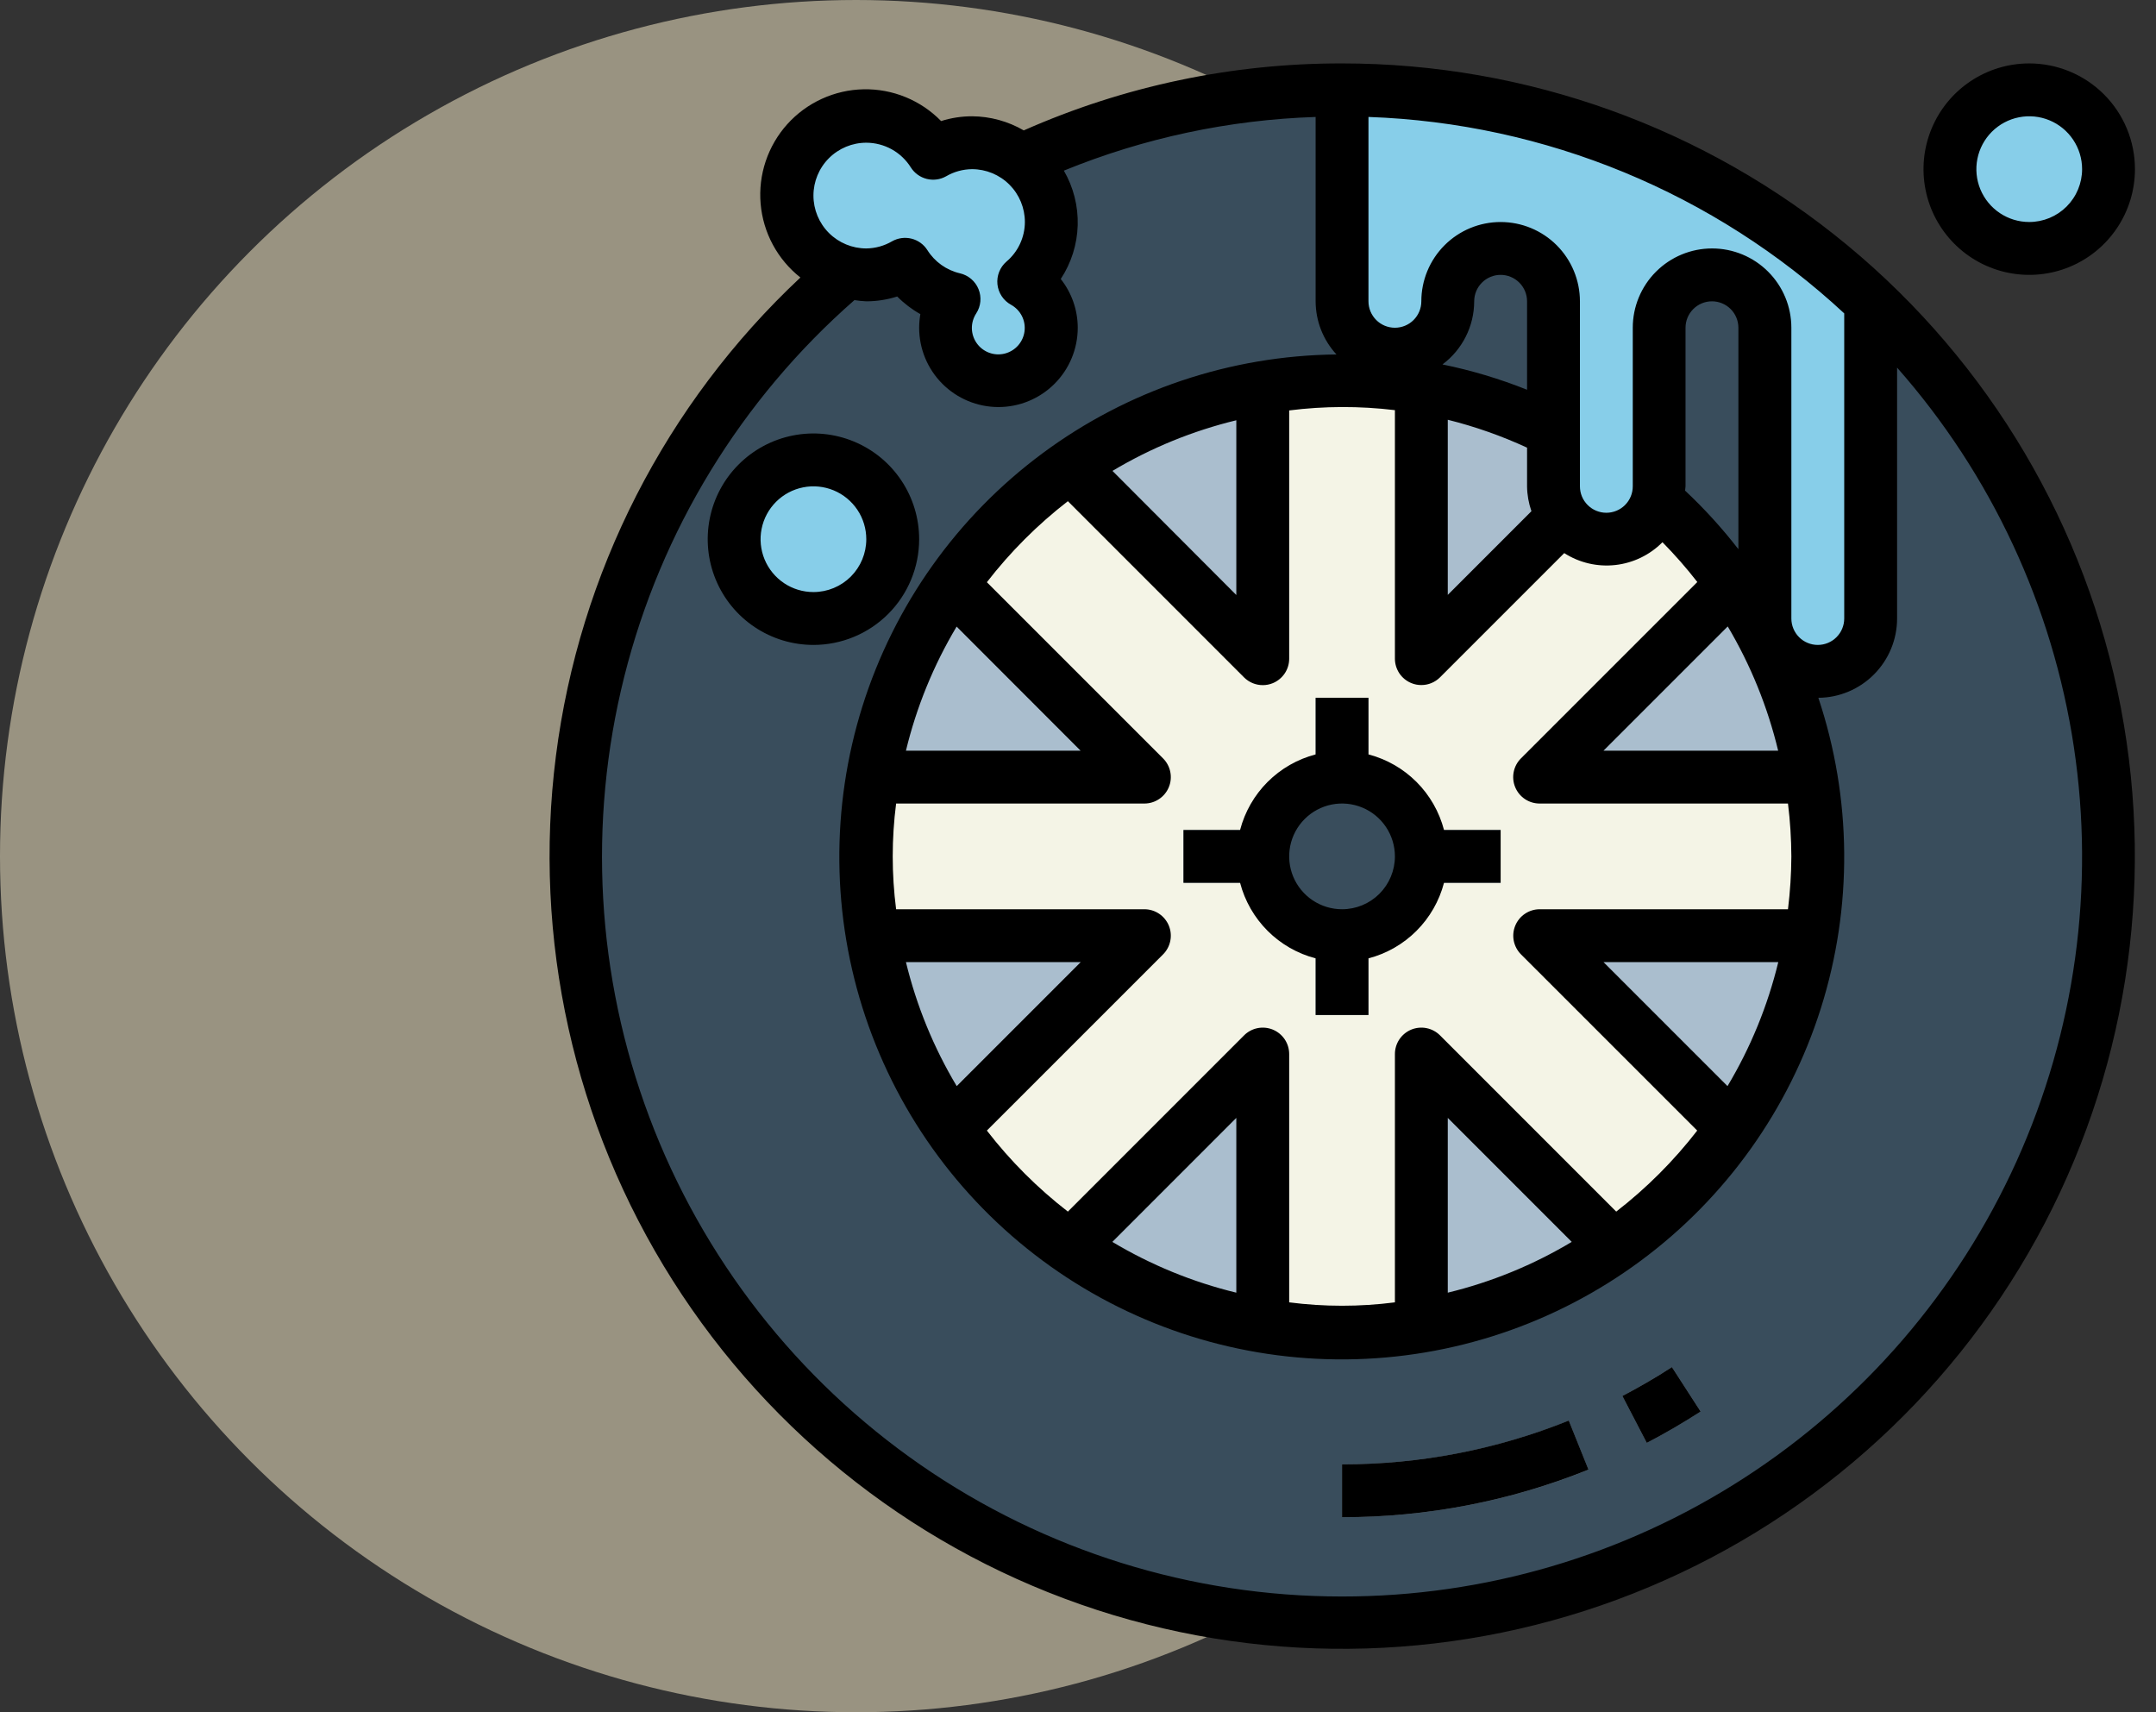 <svg width="102" height="81" viewBox="0 0 102 81" fill="none" xmlns="http://www.w3.org/2000/svg">
<rect x="0" y="0" width="102" height="81" fill="#333333" stroke="none"/>
<circle cx="40.5" cy="40.5" r="40.5" fill="#FFF4D0" fill-opacity="0.5"/>
<path d="M63.492 76.774C83.519 76.774 99.754 60.539 99.754 40.512C99.754 20.485 83.519 4.25 63.492 4.25C43.465 4.25 27.23 20.485 27.23 40.512C27.23 60.539 43.465 76.774 63.492 76.774Z" fill="#394D5C"/>
<path d="M63.492 63.02C75.922 63.02 85.999 52.943 85.999 40.512C85.999 28.082 75.922 18.005 63.492 18.005C51.061 18.005 40.984 28.082 40.984 40.512C40.984 52.943 51.061 63.02 63.492 63.02Z" fill="#AABECE"/>
<path d="M63.492 71.773V69.272C67.167 69.279 70.809 68.577 74.218 67.205L75.151 69.526C71.445 71.017 67.487 71.78 63.492 71.773Z" fill="#7D8D9C"/>
<path d="M77.909 68.257L76.754 66.038C77.549 65.624 78.338 65.163 79.098 64.673L80.456 66.771C79.63 67.308 78.773 67.808 77.909 68.257Z" fill="#7D8D9C"/>
<path d="M81.951 27.654C80.428 25.473 78.532 23.577 76.35 22.054L67.243 31.162V18.343C64.763 17.892 62.221 17.892 59.741 18.343V31.162L50.634 22.054C48.452 23.577 46.556 25.473 45.033 27.654L54.141 36.761H41.322C40.872 39.242 40.872 41.783 41.322 44.264H54.141L45.033 53.37C46.556 55.552 48.452 57.448 50.634 58.971L59.741 49.863V62.682C62.221 63.133 64.763 63.133 67.243 62.682V49.863L76.35 58.971C78.532 57.448 80.428 55.552 81.951 53.37L72.843 44.264H85.662C86.112 41.783 86.112 39.242 85.662 36.761H72.843L81.951 27.654Z" fill="#F4F4E6"/>
<path d="M62.242 44.264H64.742V48.015H62.242V44.264Z" fill="#AABECE"/>
<path d="M65.993 16.754C66.656 16.754 67.292 16.491 67.761 16.022C68.23 15.553 68.494 14.917 68.494 14.253C68.494 13.59 68.757 12.954 69.226 12.485C69.695 12.016 70.331 11.752 70.994 11.752C71.658 11.752 72.294 12.016 72.763 12.485C73.232 12.954 73.495 13.59 73.495 14.253V23.006C73.495 23.669 73.759 24.306 74.228 24.775C74.697 25.244 75.333 25.507 75.996 25.507C76.659 25.507 77.296 25.244 77.764 24.775C78.234 24.306 78.497 23.669 78.497 23.006V15.504C78.497 14.841 78.76 14.204 79.229 13.735C79.698 13.266 80.335 13.003 80.998 13.003C81.661 13.003 82.297 13.266 82.766 13.735C83.235 14.204 83.499 14.841 83.499 15.504V29.258C83.499 29.922 83.762 30.558 84.231 31.027C84.7 31.496 85.336 31.759 85.999 31.759C86.663 31.759 87.299 31.496 87.768 31.027C88.237 30.558 88.5 29.922 88.5 29.258V14.267C81.767 7.829 72.808 4.24 63.492 4.25V14.253C63.492 14.917 63.755 15.553 64.224 16.022C64.693 16.491 65.329 16.754 65.993 16.754Z" fill="#87CEE9"/>
<path d="M40.984 5.5C41.617 5.501 42.239 5.662 42.792 5.968C43.345 6.274 43.812 6.715 44.148 7.251C44.707 6.927 45.34 6.754 45.986 6.75C46.751 6.747 47.498 6.979 48.126 7.413C48.755 7.848 49.236 8.465 49.503 9.182C49.77 9.898 49.81 10.679 49.62 11.419C49.429 12.159 49.016 12.823 48.436 13.321C48.877 13.563 49.234 13.932 49.463 14.38C49.691 14.828 49.778 15.335 49.714 15.833C49.65 16.332 49.437 16.8 49.103 17.176C48.769 17.552 48.33 17.818 47.842 17.94C47.355 18.063 46.841 18.035 46.369 17.861C45.898 17.687 45.489 17.375 45.197 16.966C44.906 16.556 44.744 16.069 44.734 15.566C44.723 15.063 44.865 14.569 45.139 14.148C44.181 13.925 43.349 13.334 42.822 12.502C42.264 12.826 41.63 12.998 40.984 13.002C39.989 13.002 39.035 12.607 38.332 11.904C37.628 11.2 37.233 10.246 37.233 9.251C37.233 8.256 37.628 7.302 38.332 6.599C39.035 5.895 39.989 5.5 40.984 5.5Z" fill="#87CEE9"/>
<path d="M96.003 11.752C98.075 11.752 99.754 10.073 99.754 8.001C99.754 5.929 98.075 4.25 96.003 4.25C93.931 4.25 92.251 5.929 92.251 8.001C92.251 10.073 93.931 11.752 96.003 11.752Z" fill="#87CEE9"/>
<path d="M38.484 29.258C40.555 29.258 42.235 27.579 42.235 25.507C42.235 23.435 40.555 21.756 38.484 21.756C36.412 21.756 34.732 23.435 34.732 25.507C34.732 27.579 36.412 29.258 38.484 29.258Z" fill="#87CEE9"/>
<path d="M63.492 44.263C65.564 44.263 67.243 42.584 67.243 40.512C67.243 38.44 65.564 36.761 63.492 36.761C61.42 36.761 59.741 38.44 59.741 40.512C59.741 42.584 61.42 44.263 63.492 44.263Z" fill="#394D5C"/>
<path d="M62.242 33.01H64.742V36.761H62.242V33.01Z" fill="#AABECE"/>
<path d="M67.243 39.262H70.994V41.763H67.243V39.262Z" fill="#AABECE"/>
<path d="M55.989 39.262H59.741V41.763H55.989V39.262Z" fill="#AABECE"/>
<path d="M63.492 69.272V71.773C67.487 71.779 71.445 71.015 75.151 69.522L74.218 67.201C70.809 68.574 67.167 69.277 63.492 69.272Z" fill="black"/>
<path d="M76.754 66.038L77.909 68.257C78.773 67.808 79.63 67.308 80.456 66.774L79.098 64.673C78.338 65.165 77.549 65.624 76.754 66.038Z" fill="black"/>
<path d="M64.742 35.688V33.01H62.242V35.688C61.382 35.913 60.598 36.362 59.97 36.99C59.342 37.618 58.893 38.403 58.668 39.262H55.989V41.763H58.668C58.893 42.622 59.342 43.406 59.97 44.034C60.598 44.662 61.382 45.112 62.242 45.336V48.015H64.742V45.336C65.602 45.112 66.386 44.662 67.014 44.034C67.642 43.406 68.091 42.622 68.316 41.763H70.995V39.262H68.316C68.091 38.403 67.642 37.618 67.014 36.99C66.386 36.362 65.602 35.913 64.742 35.688ZM63.492 43.013C62.997 43.013 62.514 42.866 62.103 42.592C61.691 42.317 61.371 41.926 61.181 41.469C60.992 41.012 60.943 40.51 61.039 40.024C61.136 39.539 61.374 39.094 61.724 38.744C62.073 38.394 62.519 38.156 63.004 38.059C63.489 37.963 63.992 38.013 64.449 38.202C64.906 38.391 65.297 38.712 65.571 39.123C65.846 39.534 65.993 40.018 65.993 40.512C65.993 41.175 65.729 41.812 65.26 42.281C64.791 42.75 64.155 43.013 63.492 43.013Z" fill="black"/>
<path d="M63.492 3C58.306 2.99 53.176 4.07 48.434 6.169C47.691 5.737 46.846 5.506 45.986 5.501C45.49 5.501 44.997 5.577 44.524 5.727C44.048 5.239 43.476 4.854 42.845 4.595C42.213 4.336 41.535 4.21 40.853 4.224C40.171 4.238 39.499 4.392 38.879 4.676C38.258 4.96 37.703 5.368 37.246 5.875C36.79 6.383 36.443 6.978 36.226 7.625C36.009 8.272 35.927 8.957 35.985 9.636C36.043 10.316 36.24 10.977 36.564 11.578C36.888 12.178 37.331 12.706 37.867 13.128C31.496 19.095 27.405 27.097 26.301 35.756C25.197 44.415 27.148 53.188 31.818 60.562C36.488 67.937 43.584 73.452 51.884 76.156C60.184 78.859 69.167 78.583 77.284 75.375C85.402 72.166 92.147 66.226 96.355 58.578C100.563 50.931 101.971 42.055 100.337 33.48C98.703 24.905 94.129 17.169 87.403 11.605C80.677 6.041 72.221 2.998 63.492 3ZM81.728 51.38L75.862 45.514H84.13C83.629 47.579 82.82 49.557 81.728 51.38ZM84.749 40.513C84.745 41.349 84.691 42.184 84.589 43.013H72.844C72.596 43.013 72.355 43.086 72.149 43.224C71.943 43.361 71.783 43.556 71.688 43.785C71.593 44.013 71.568 44.265 71.616 44.507C71.665 44.75 71.784 44.973 71.959 45.148L80.295 53.483C79.185 54.918 77.897 56.206 76.463 57.316L68.127 48.979C67.952 48.804 67.729 48.685 67.487 48.637C67.244 48.589 66.993 48.614 66.764 48.708C66.536 48.803 66.34 48.964 66.203 49.169C66.066 49.375 65.993 49.617 65.993 49.864V61.609C64.332 61.823 62.651 61.823 60.991 61.609V49.864C60.991 49.617 60.918 49.375 60.781 49.169C60.644 48.964 60.448 48.803 60.22 48.708C59.991 48.614 59.74 48.589 59.497 48.637C59.255 48.685 59.032 48.804 58.857 48.979L50.521 57.316C49.087 56.206 47.799 54.918 46.689 53.483L55.025 45.148C55.2 44.973 55.319 44.75 55.367 44.507C55.416 44.265 55.391 44.013 55.296 43.785C55.201 43.556 55.041 43.361 54.835 43.224C54.629 43.086 54.388 43.013 54.14 43.013H42.395C42.181 41.353 42.181 39.672 42.395 38.012H54.14C54.388 38.012 54.629 37.939 54.835 37.801C55.041 37.664 55.201 37.469 55.296 37.24C55.391 37.012 55.416 36.76 55.367 36.518C55.319 36.275 55.2 36.052 55.025 35.877L46.689 27.542C47.799 26.107 49.087 24.819 50.521 23.709L58.857 32.046C59.091 32.28 59.409 32.411 59.741 32.411C59.905 32.412 60.068 32.379 60.22 32.316C60.448 32.221 60.643 32.061 60.781 31.855C60.918 31.65 60.991 31.408 60.991 31.161V19.416C62.651 19.206 64.331 19.202 65.993 19.403V31.157C65.993 31.404 66.066 31.646 66.203 31.852C66.341 32.057 66.536 32.218 66.764 32.312C66.916 32.376 67.079 32.408 67.243 32.407C67.575 32.408 67.893 32.276 68.127 32.042L74.004 26.165C74.721 26.624 75.573 26.823 76.418 26.729C77.264 26.635 78.052 26.255 78.651 25.65C79.237 26.245 79.788 26.873 80.3 27.533L71.961 35.871C71.784 36.045 71.663 36.269 71.614 36.512C71.564 36.756 71.588 37.008 71.683 37.238C71.778 37.468 71.939 37.664 72.145 37.802C72.352 37.94 72.595 38.013 72.844 38.012H84.589C84.692 38.841 84.745 39.676 84.749 40.513ZM74.359 58.749C72.536 59.84 70.559 60.65 68.494 61.151V52.883L74.359 58.749ZM58.49 61.151C56.425 60.65 54.448 59.84 52.625 58.749L58.49 52.883V61.151ZM45.256 29.64L51.122 35.511H42.86C43.359 33.446 44.166 31.469 45.256 29.645V29.64ZM42.86 45.514H51.128L45.262 51.38C44.171 49.557 43.361 47.579 42.86 45.514ZM52.631 22.276C54.452 21.188 56.428 20.38 58.49 19.881V28.148L52.631 22.276ZM68.494 19.857C69.783 20.178 71.039 20.62 72.245 21.177V23.007C72.25 23.408 72.32 23.805 72.452 24.183L68.494 28.142V19.857ZM72.245 18.438C70.95 17.92 69.61 17.519 68.243 17.24C68.708 16.893 69.086 16.442 69.346 15.924C69.607 15.406 69.743 14.834 69.744 14.254C69.744 13.922 69.876 13.604 70.11 13.37C70.345 13.135 70.663 13.003 70.994 13.003C71.326 13.003 71.644 13.135 71.879 13.37C72.113 13.604 72.245 13.922 72.245 14.254V18.438ZM84.124 35.511H75.862L81.739 29.634C82.824 31.463 83.627 33.444 84.124 35.511ZM79.721 23.214C79.721 23.144 79.742 23.078 79.742 23.007V15.504C79.742 15.173 79.874 14.854 80.109 14.62C80.343 14.386 80.661 14.254 80.993 14.254C81.324 14.254 81.642 14.386 81.877 14.62C82.111 14.854 82.243 15.173 82.243 15.504V25.98C81.479 24.993 80.637 24.068 79.726 23.214H79.721ZM84.749 29.259V15.504C84.749 14.509 84.354 13.555 83.65 12.852C82.947 12.148 81.993 11.753 80.998 11.753C80.003 11.753 79.049 12.148 78.345 12.852C77.642 13.555 77.246 14.509 77.246 15.504V23.007C77.246 23.338 77.115 23.656 76.88 23.891C76.646 24.125 76.328 24.257 75.996 24.257C75.665 24.257 75.346 24.125 75.112 23.891C74.877 23.656 74.746 23.338 74.746 23.007V14.254C74.746 13.259 74.35 12.305 73.647 11.601C72.944 10.898 71.989 10.503 70.994 10.503C70 10.503 69.045 10.898 68.342 11.601C67.638 12.305 67.243 13.259 67.243 14.254C67.243 14.585 67.112 14.903 66.877 15.138C66.642 15.373 66.324 15.504 65.993 15.504C65.661 15.504 65.343 15.373 65.109 15.138C64.874 14.903 64.742 14.585 64.742 14.254V5.532C73.118 5.825 81.108 9.124 87.25 14.825V29.259C87.25 29.59 87.118 29.909 86.884 30.143C86.649 30.378 86.331 30.509 85.999 30.509C85.668 30.509 85.35 30.378 85.115 30.143C84.881 29.909 84.749 29.59 84.749 29.259ZM40.984 6.751C41.406 6.752 41.82 6.86 42.189 7.064C42.557 7.269 42.868 7.563 43.091 7.92C43.263 8.191 43.532 8.385 43.843 8.463C44.154 8.541 44.483 8.497 44.762 8.339C45.134 8.122 45.556 8.006 45.986 8.002C46.649 8.002 47.285 8.265 47.755 8.734C48.224 9.203 48.487 9.839 48.487 10.503C48.486 10.86 48.407 11.213 48.256 11.537C48.105 11.861 47.885 12.148 47.612 12.378C47.46 12.51 47.342 12.677 47.269 12.864C47.195 13.052 47.168 13.254 47.189 13.454C47.211 13.654 47.28 13.846 47.392 14.014C47.503 14.181 47.653 14.319 47.829 14.416C48.05 14.537 48.229 14.722 48.344 14.946C48.458 15.17 48.502 15.423 48.47 15.673C48.438 15.923 48.331 16.157 48.164 16.345C47.997 16.533 47.776 16.666 47.532 16.727C47.288 16.788 47.031 16.774 46.795 16.686C46.559 16.599 46.355 16.442 46.21 16.237C46.064 16.032 45.984 15.787 45.979 15.536C45.975 15.284 46.047 15.037 46.185 14.826C46.294 14.658 46.361 14.466 46.38 14.266C46.399 14.066 46.369 13.865 46.294 13.679C46.219 13.493 46.1 13.327 45.947 13.197C45.794 13.067 45.613 12.975 45.417 12.93C44.779 12.782 44.224 12.388 43.875 11.833C43.704 11.562 43.435 11.368 43.124 11.29C42.813 11.212 42.484 11.257 42.205 11.414C41.834 11.631 41.414 11.748 40.984 11.753C40.321 11.753 39.685 11.489 39.216 11.021C38.747 10.552 38.484 9.915 38.484 9.252C38.484 8.589 38.747 7.953 39.216 7.484C39.685 7.015 40.321 6.751 40.984 6.751ZM63.492 75.524C56.371 75.527 49.419 73.358 43.564 69.306C37.709 65.255 33.228 59.514 30.721 52.849C28.214 46.185 27.8 38.914 29.534 32.008C31.267 25.101 35.066 18.888 40.423 14.197C40.609 14.227 40.796 14.246 40.984 14.254C41.481 14.254 41.974 14.177 42.447 14.026C42.771 14.354 43.14 14.635 43.542 14.86C43.505 15.073 43.486 15.288 43.485 15.504C43.485 16.499 43.88 17.453 44.584 18.157C45.288 18.86 46.242 19.256 47.237 19.256C48.231 19.256 49.186 18.86 49.889 18.157C50.593 17.453 50.988 16.499 50.988 15.504C50.987 14.667 50.704 13.855 50.184 13.198C50.682 12.442 50.96 11.562 50.986 10.656C51.012 9.751 50.785 8.856 50.331 8.072C54.119 6.526 58.152 5.666 62.242 5.533V14.254C62.244 15.186 62.596 16.083 63.228 16.768C58.211 16.821 53.34 18.46 49.311 21.451C45.282 24.441 42.303 28.63 40.8 33.417C39.297 38.203 39.347 43.343 40.943 48.1C42.539 52.856 45.6 56.986 49.686 59.897C53.773 62.809 58.675 64.352 63.692 64.307C68.709 64.262 73.584 62.63 77.617 59.646C81.65 56.662 84.636 52.478 86.146 47.694C87.657 42.909 87.615 37.769 86.026 33.01C87.016 33.003 87.963 32.605 88.661 31.902C89.359 31.199 89.751 30.249 89.751 29.259V17.391C94.207 22.442 97.111 28.672 98.114 35.333C99.116 41.993 98.174 48.802 95.401 54.941C92.629 61.079 88.143 66.287 82.482 69.938C76.822 73.59 70.228 75.529 63.492 75.524Z" fill="black"/>
<path d="M96.003 3C95.013 3 94.046 3.293 93.224 3.843C92.401 4.393 91.76 5.174 91.382 6.088C91.003 7.002 90.904 8.007 91.097 8.977C91.29 9.948 91.766 10.839 92.466 11.538C93.165 12.238 94.057 12.714 95.027 12.907C95.997 13.1 97.003 13.001 97.917 12.623C98.831 12.244 99.612 11.603 100.161 10.78C100.711 9.958 101.004 8.991 101.004 8.002C101.004 6.675 100.477 5.403 99.539 4.465C98.601 3.527 97.329 3 96.003 3ZM96.003 10.502C95.508 10.502 95.025 10.356 94.613 10.081C94.202 9.806 93.882 9.416 93.692 8.959C93.503 8.502 93.453 7.999 93.55 7.514C93.646 7.029 93.885 6.583 94.234 6.233C94.584 5.884 95.03 5.645 95.515 5.549C96 5.452 96.503 5.502 96.96 5.691C97.417 5.88 97.807 6.201 98.082 6.612C98.357 7.024 98.504 7.507 98.504 8.002C98.504 8.665 98.24 9.301 97.771 9.77C97.302 10.239 96.666 10.502 96.003 10.502Z" fill="black"/>
<path d="M43.485 25.508C43.485 24.518 43.192 23.551 42.642 22.729C42.093 21.906 41.312 21.265 40.398 20.887C39.484 20.508 38.478 20.409 37.508 20.602C36.538 20.795 35.646 21.271 34.947 21.971C34.247 22.67 33.771 23.561 33.578 24.532C33.385 25.502 33.484 26.508 33.863 27.422C34.241 28.335 34.882 29.117 35.705 29.666C36.527 30.216 37.494 30.509 38.484 30.509C39.81 30.509 41.082 29.982 42.02 29.044C42.958 28.106 43.485 26.834 43.485 25.508ZM38.484 28.008C37.989 28.008 37.505 27.862 37.094 27.587C36.683 27.312 36.362 26.922 36.173 26.465C35.984 26.008 35.934 25.505 36.031 25.02C36.127 24.535 36.365 24.089 36.715 23.739C37.065 23.389 37.511 23.151 37.996 23.055C38.481 22.958 38.984 23.008 39.441 23.197C39.898 23.386 40.288 23.707 40.563 24.118C40.838 24.529 40.984 25.013 40.984 25.508C40.984 26.171 40.721 26.807 40.252 27.276C39.783 27.745 39.147 28.008 38.484 28.008Z" fill="black"/>
</svg>
